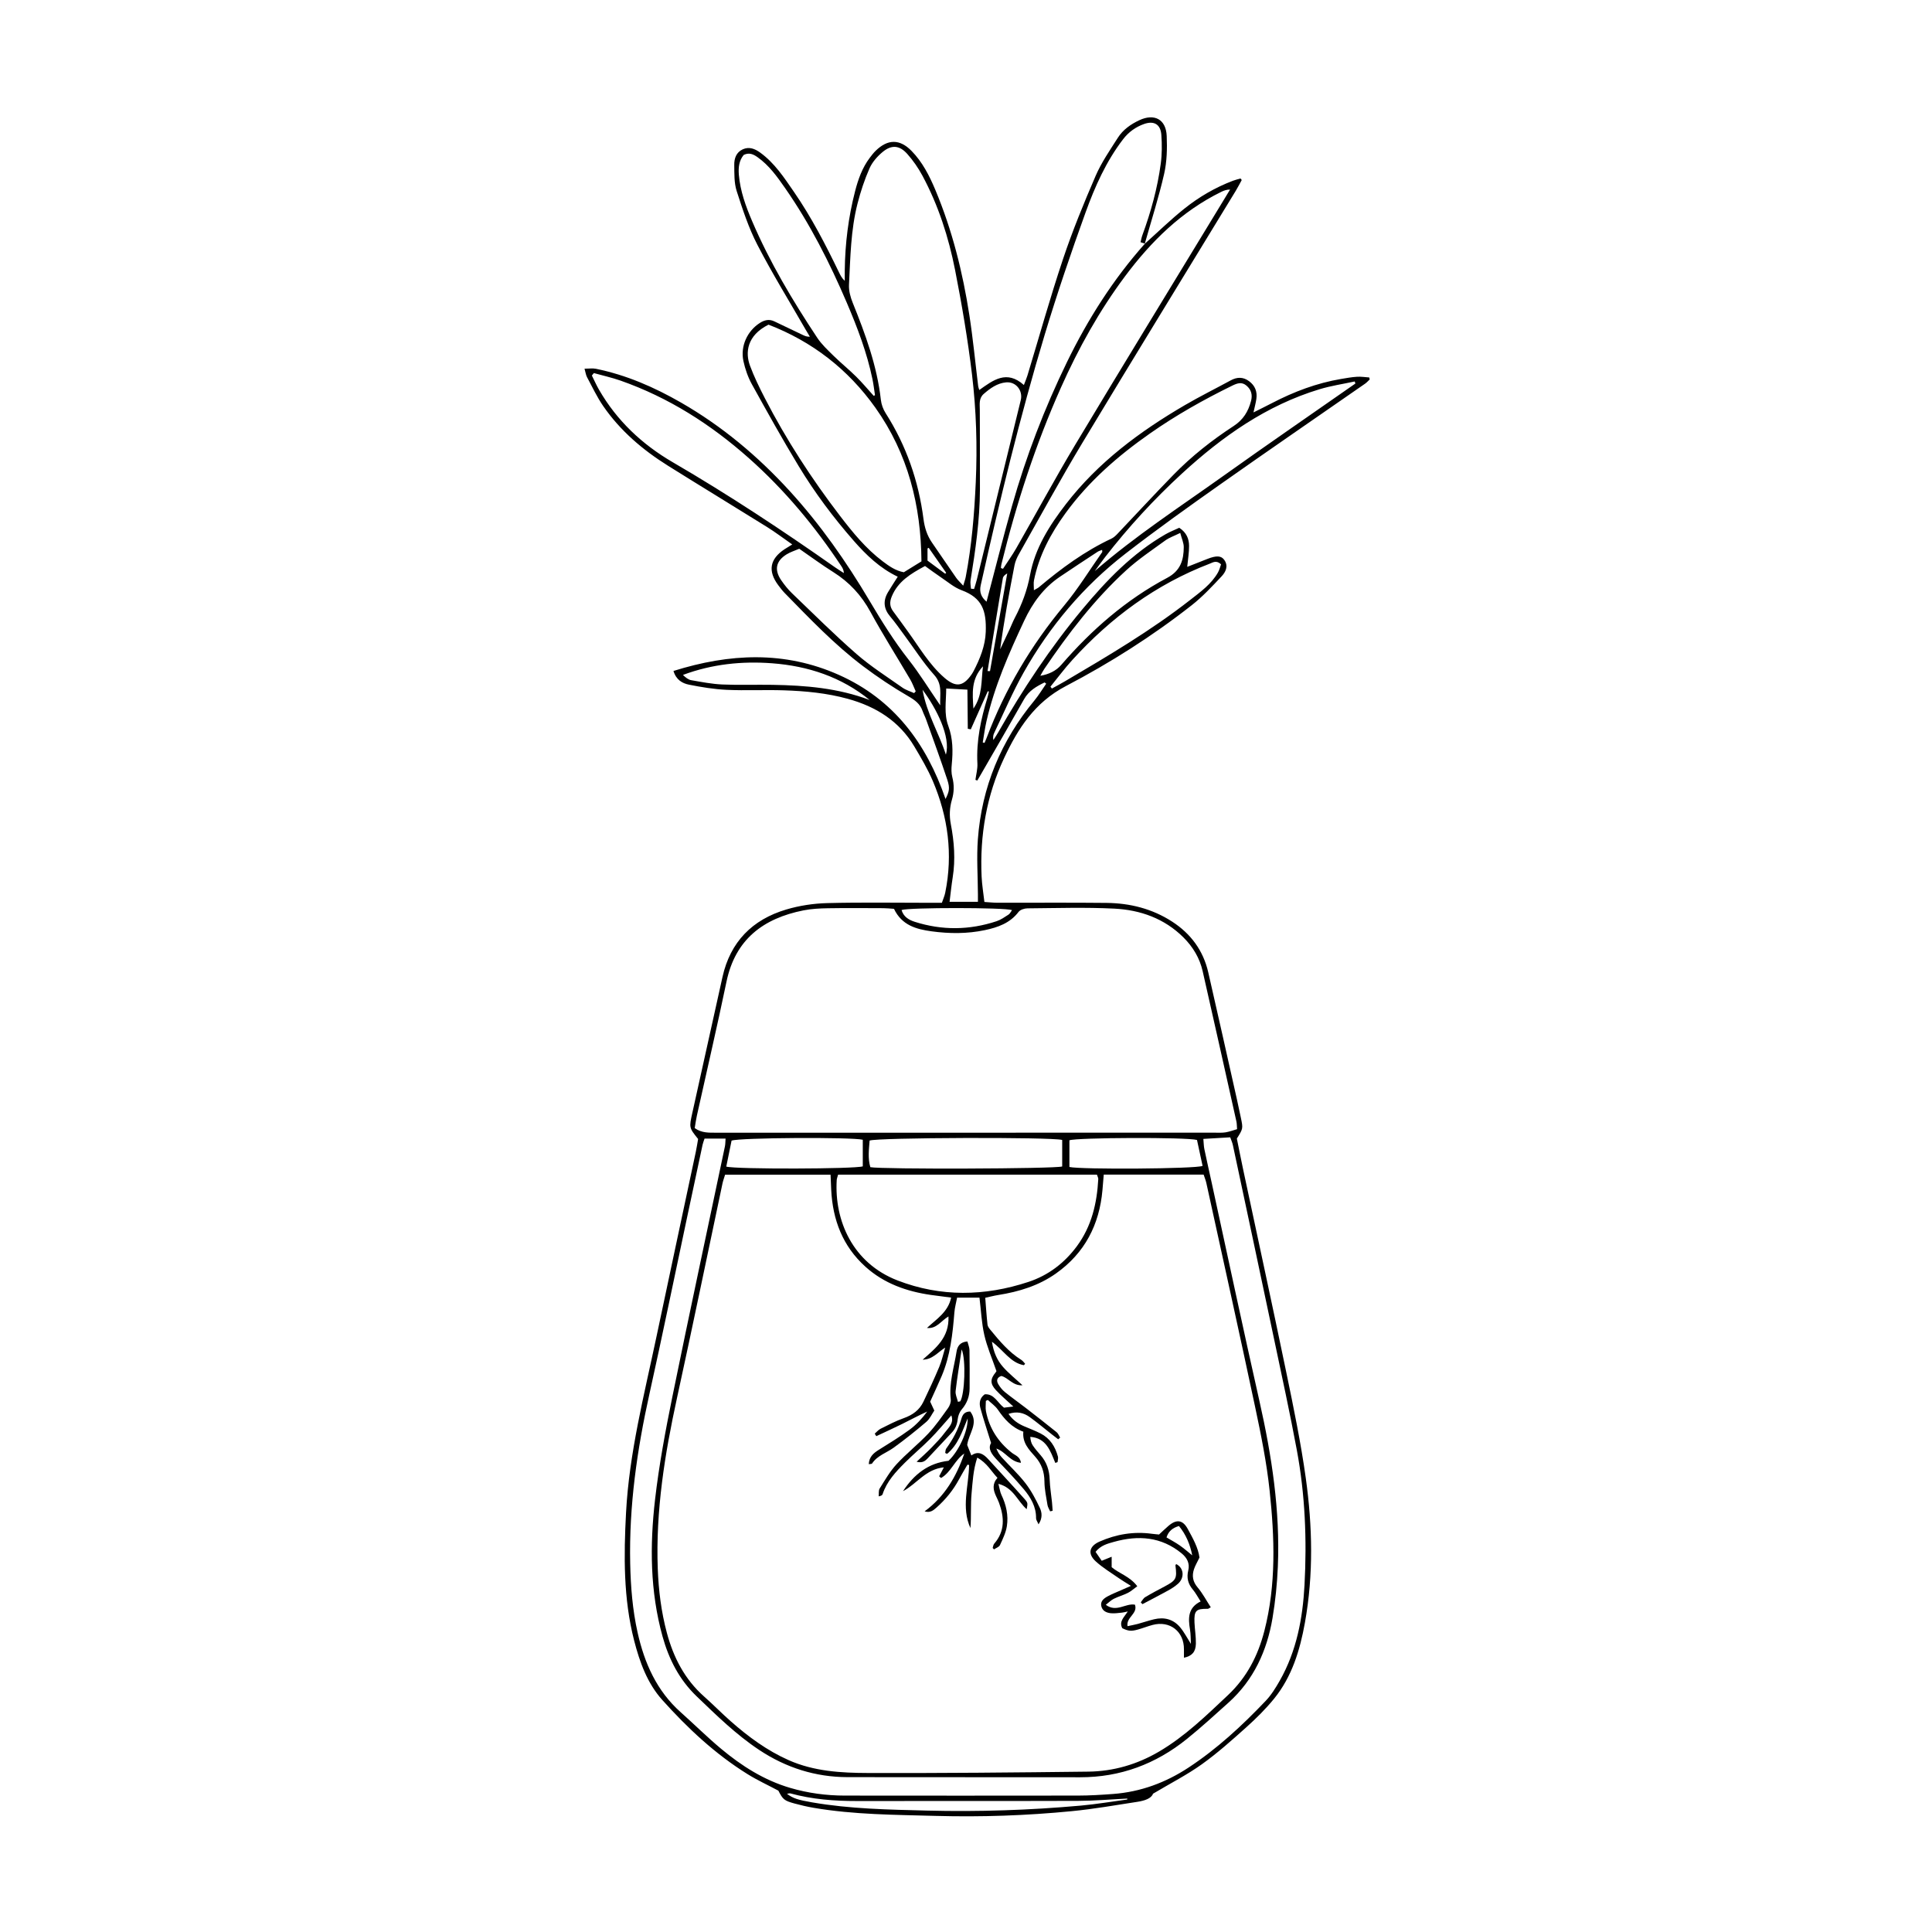 <?xml version="1.0" encoding="utf-8"?>
<!-- Generator: Adobe Illustrator 24.1.2, SVG Export Plug-In . SVG Version: 6.00 Build 0)  -->
<svg version="1.1" id="Layer_1" xmlns="http://www.w3.org/2000/svg" xmlns:xlink="http://www.w3.org/1999/xlink" x="0px" y="0px"
	 viewBox="0 0 2268 2268" style="enable-background:new 0 0 2268 2268;" xml:space="preserve">
<g>
	<path d="M1344.02,286.04c15.38-13.76,30.19-28.21,46.28-41.08c17.21-13.76,36.27-24.87,57.01-32.76c2.9-1.1,5.96-1.81,8.94-2.7
		c0.48,0.61,0.96,1.23,1.44,1.84c-2.34,4.24-4.53,8.57-7.04,12.7c-59.98,98.47-120.36,196.68-179.81,295.46
		c-25.93,43.09-50,87.3-74.77,131.08c-2.27,4.01-4.22,8.46-5.1,12.94c-6.34,32.67-12.37,65.4-16.85,98.72
		c3.69-7.8,7.4-15.58,11.04-23.4c2.11-4.53,3.88-9.23,6.2-13.64c8.39-15.97,14.52-32.37,17.88-50.45
		c5.84-31.42,22.82-58.08,42.1-83.06c37.91-49.1,86.73-85.27,139.76-116.19c17.54-10.23,35.78-19.26,53.63-28.97
		c7.46-4.06,14.54-4.24,21.53,0.91c7.15,5.27,9.87,12.41,8.58,21.02c-0.73,4.84-2.03,9.6-3.36,15.68
		c7.92-3.99,14.98-7.44,21.95-11.06c25.59-13.31,52.3-23.39,80.83-28.22c6.24-1.06,12.5-2.18,18.8-2.58
		c4.74-0.3,9.55,0.51,14.32,0.82c0.18,0.78,0.36,1.57,0.54,2.35c-1.81,1.67-3.45,3.59-5.46,4.98
		c-56.36,39.18-112.99,77.98-169.08,117.55c-37.84,26.69-75.58,53.6-112.17,81.95c-49.29,38.18-88.92,85.29-119.54,139.52
		c-12.9,22.85-23.16,47.2-34.54,70.91c-1.12,2.34-1.66,4.95-0.98,8.38c1.79-2.82,3.7-5.57,5.35-8.46
		c29.11-51.05,61.51-99.92,99.15-145.08c28.23-33.87,58.66-65.62,97.42-87.93c5.35-3.08,11.17-5.32,16.28-7.71
		c8.69,5.69,11.47,13.12,11.52,21.33c0.05,7.52-1.27,15.06-2.17,24.56c8.47-3.33,16.01-6.29,23.54-9.27
		c10.69-4.23,16.45-4.01,20.07,1.26c5,7.27,1.43,14.14-3.25,19.12c-11.11,11.84-22.32,23.88-35.03,33.87
		c-46.23,36.34-95.97,67.83-147.85,94.99c-36.63,19.18-56.19,49.9-72.43,84.46c-20.64,43.92-28.64,90.66-26.43,139.08
		c0.45,9.79,2.12,19.52,3.29,29.86c6.34,0.39,10.91,0.92,15.48,0.93c42.66,0.07,85.33-0.3,127.99,0.17
		c27.45,0.31,53.49,6.81,76.85,21.92c21.96,14.2,36.56,33.92,42.44,59.49c11.43,49.69,22.48,99.46,33.67,149.2
		c1.61,7.15,3.11,14.33,4.61,21.5c2.69,12.83,2.67,12.84-4.68,24.55c2.28,11.22,4.69,23.59,7.31,35.91
		c16.93,79.53,34.26,158.97,50.74,238.59c8.5,41.09,17.04,82.27,22.83,123.79c7.89,56.6,9.21,113.59-1.01,170.19
		c-5.78,32.04-15.13,63.12-36.09,88.95c-9.82,12.11-21.07,23.23-32.69,33.66c-16.83,15.11-33.81,30.26-52.16,43.4
		c-17.21,12.32-36.29,22.05-57.35,34.58c-1.92,5.61-9.93,8.24-18.3,9.52c-25.65,3.94-51.26,8.47-77.06,10.98
		c-53.07,5.17-106.38,7.03-159.65,5.55c-47.87-1.33-95.94-1.36-143.39-9.49c-7.54-1.29-15.03-3.02-22.41-5.04
		c-12.18-3.34-13.66-4.74-19-15.11c-12.26-6.52-24.71-12.25-36.25-19.43c-37.95-23.59-70.31-53.94-99.97-86.96
		c-17.66-19.66-26.58-44.49-33.11-69.88c-12.68-49.37-12.15-99.63-9.49-149.99c3.72-70.27,21.28-138.16,35.71-206.58
		c15.26-72.39,30.81-144.71,46.2-217.07c1.1-5.18,1.87-10.42,2.7-15.08c-10.67-13.25-10.66-13.25-6.71-31.01
		c11.77-53.02,23.53-106.05,35.3-159.08c9.18-41.35,35.07-67.48,74.9-79.32c15.45-4.59,32-7.1,48.12-7.51
		c40.3-1.04,80.65-0.35,120.98-0.35c4.28,0,8.57,0,13.57,0c1.5-4.45,3.15-8.03,3.92-11.79c9.23-45.22,3.36-88.95-14.5-131.05
		c-5.95-14.02-13.84-27.29-21.63-40.44c-17.82-30.08-45.2-47.08-78.29-56.19c-24.61-6.77-49.79-9.13-75.1-9.96
		c-22.31-0.73-44.69,0.46-66.98-0.57c-14.86-0.69-29.74-3.14-44.35-6.07c-7.63-1.53-14.96-5.52-18.16-16.09
		c65.69-20.61,130.33-23.83,194.13,4.6c64.43,28.71,102.77,80.41,125.25,145.69c4.27-8.6,5.39-12.53,2.09-22.52
		c-7.84-23.7-16.47-47.13-24.84-70.65c-1.23-3.45-3-6.7-4.21-10.15c-2.92-8.37-8.92-12.75-16.63-17.22
		c-18.36-10.66-36.17-22.49-53.13-35.28c-33.62-25.35-62.61-55.84-91.98-85.83c-2.78-2.84-5.23-6.05-7.62-9.25
		c-12.5-16.71-10.04-30.78,7.34-42.28c2.41-1.59,4.9-3.06,9.03-5.62c-10.61-7.38-19.78-14.37-29.53-20.45
		c-38.73-24.14-77.76-47.81-116.44-72.03c-29.63-18.55-55.94-41.01-75.92-69.96c-7.33-10.62-12.87-22.49-19-33.91
		c-1.34-2.49-1.67-5.52-2.94-9.97c5.34,0,9.51-0.68,13.38,0.11c35.64,7.26,68.49,21.61,99.9,39.65
		c48.13,27.64,90.13,62.9,127.44,103.68c36.1,39.47,66.64,83.11,93.91,129.1c14.1,23.77,28.65,47.21,45.82,69.05
		c12.91,16.43,23.91,34.36,37.09,53.57c-0.51-13.44,2.87-24.54-7.01-35.58c-13.04-14.58-23.66-31.31-35.36-47.09
		c-5.36-7.22-10.47-14.66-16.29-21.5c-7.71-9.07-8.66-18.43-2.7-28.51c3.51-5.95,7.36-11.71,11.51-18.29
		c-20.83-9.88-36.91-25.34-51.63-42.13c-23.98-27.35-45.78-56.48-64.61-87.59c-19.14-31.61-37.16-63.92-55.03-96.27
		c-4.6-8.33-7.84-17.76-9.88-27.09c-3.84-17.59,4.65-35.52,19.37-44.87c5.54-3.52,10.94-4.65,16.95-1.78
		c11.12,5.3,22.24,10.62,33.36,15.93c2.29,1.09,4.58,2.19,8.33,2.07c-1.77-2.95-3.58-5.88-5.3-8.87
		c-18.91-32.92-38.89-65.29-56.31-98.98c-10.33-19.97-17.43-41.76-24.35-63.25c-3.07-9.54-2.66-20.36-2.82-30.62
		c-0.12-7.52,2.33-14.79,9.97-18.25c7.48-3.38,14.13-0.76,20.49,3.83c16.87,12.2,28.05,29.34,39.55,46
		c20.67,29.96,37.34,62.27,53.15,95c1.57,3.25,3.21,6.46,6.56,9.56c0-4.12-0.04-8.25,0.01-12.37c0.38-31.45,4.26-62.46,12.13-92.92
		c3.6-13.92,8.37-27.44,17.18-39.11c2.2-2.92,4.45-5.86,7.06-8.4c14.17-13.77,28.17-13.87,41.97,0.2
		c12.81,13.05,20.99,29.14,27.98,45.8c19.85,47.3,32.17,96.73,39.98,147.26c4.27,27.62,6.92,55.5,10.34,83.25
		c0.15,1.21,0.67,2.38,1.28,4.43c16.29-11.56,32.08-23.99,52.35-5.86c1.75-4.64,3.15-7.81,4.15-11.1
		c13.85-45.59,26.65-91.53,41.77-136.69c11.09-33.13,24.38-65.59,38.27-97.67c6.82-15.75,16.82-30.2,26.1-44.78
		c6.01-9.45,15.09-15.87,25.25-20.62c17.63-8.24,31.27-1.13,32.12,18.4c0.64,14.85,0.26,30.26-3.02,44.65
		c-6.29,27.54-14.97,54.54-22.66,81.76c-1.49-0.47-2.97-0.95-5.02-1.6c0.78-3.08,1.2-5.67,2.09-8.1
		c10.02-27.3,17.78-55.24,21.63-84.06c1.49-11.14,1.51-22.65,0.69-33.88c-0.9-12.35-8.62-16.87-20.28-12.73
		c-9.9,3.51-18.19,9.47-24.69,17.98c-19.89,26.02-33.08,55.66-44.04,86.01c-17.08,47.3-33.32,94.98-47.84,143.13
		c-29.26,97.04-53.09,195.52-75.21,294.41c-1.9,8.51,1.09,14.32,6.87,19.22c10.01-37.82,19.36-75.3,29.89-112.45
		c16.48-58.15,38.07-114.46,64.51-168.81C1276.99,374.8,1306.75,327.92,1344.02,286.04z M851.19,1379.01
		c-1.21,4.02-2.38,7.1-3.06,10.29c-17.75,83.78-35.03,167.67-53.3,251.34c-14.47,66.29-25.21,132.88-22.67,201.03
		c0.95,25.37,4.07,50.45,10.65,75.02c7.74,28.93,20.92,54.64,43.72,74.85c10.71,9.49,20.73,19.77,31.48,29.22
		c20.58,18.11,42.48,34.26,67.77,45.48c29.75,13.19,61.51,15,93.07,15.1c86.29,0.26,172.59-0.57,258.88-1.61
		c29.45-0.36,57.18-8.46,82.77-23.47c30.48-17.87,55.46-42.27,80.97-66.29c22.28-20.98,35.29-46.39,42.76-75.34
		c14.05-54.5,12.05-109.8,6.19-164.88c-3.48-32.7-10.02-65.18-16.86-97.4c-18.66-88.01-38.2-175.84-57.45-263.73
		c-0.69-3.13-1.97-6.14-3.16-9.76c-39.18,0-77.63,0-117.24,0c-0.54,6.42-1,12.3-1.52,18.16c-3.59,40.76-20.84,74.03-54.55,97.9
		c-20.28,14.36-43.47,21.44-67.79,25.29c-4.82,0.76-9.56,2.03-15.25,3.26c0.89,11.15,1.53,21.36,2.64,31.52
		c0.23,2.12,1.88,4.28,3.33,6.04c10.79,13.15,21.68,26.2,36.38,35.37c1.73,1.08,2.97,2.96,4.44,4.47c-0.47,0.58-0.93,1.16-1.4,1.74
		c-15.92-2.78-23.89-17.65-37.56-27.54c1.95,12.56,6.25,21.91,13.05,29.62c6.54,7.42,14.41,13.68,22.84,21.5
		c-11.57,0.75-16.66-9.09-24.94-10.93c-5.6,2.03-5.71,5.91-3.41,9.76c2.01,3.37,4.61,6.64,7.65,9.11
		c7.75,6.29,15.96,12.03,23.86,18.14c12.37,9.56,24.7,19.17,36.87,28.98c1.88,1.51,2.81,4.19,4.18,6.33
		c-0.77,0.66-1.54,1.33-2.31,1.99c-2.48-1.91-4.98-3.79-7.44-5.72c-8.63-6.79-17.05-13.88-25.94-20.31
		c-7.19-5.2-15.28-7.07-24.97-3.76c5.07,7.3,11.27,11.49,18.4,14.54c6.43,2.75,13,5.23,19.22,8.41c11.1,5.67,17.23,15.4,20.41,27.11
		c0.54,2-0.26,4.36-0.43,6.56c-0.89,0.31-1.77,0.62-2.66,0.93c-5.78-14.1-10.54-29.25-29.35-30.6c0.24,3.76,1.02,7.17,2.82,9.9
		c2.73,4.15,6.07,7.94,9.35,11.7c7.1,8.16,10.21,17.59,10.58,28.39c0.31,8.94,1.82,17.84,2.73,26.77c0.34,3.33,0.5,6.68,0.74,10.02
		c-0.97,0.22-1.95,0.43-2.92,0.65c-1.07-2.47-2.68-4.85-3.1-7.43c-1.5-9.18-3.52-18.41-3.59-27.64
		c-0.08-11.33-3.39-20.69-10.89-29.12c-7.27-8.17-15.18-16.25-13.88-29.31c-13.66-4.85-22.27-14.71-29.93-25.88
		c-3.02-4.4-7.77-7.62-11.73-11.38c-0.78,0.36-1.55,0.72-2.33,1.08c0,4.06-0.65,8.24,0.11,12.15c3.94,20.12,14.37,36.23,30.54,48.89
		c3.76,2.95,9.7,4.45,10.49,11.69c-12.75-1.34-18.19-13.23-28.85-16.76c1.64,4,3.79,7.52,6.51,10.51
		c9.19,10.09,19.35,19.41,27.66,30.16c6.82,8.82,12.17,18.97,16.94,29.11c2.5,5.33,3.26,11.98-1.59,19.19
		c-1.36-3.26-2.89-5.2-2.87-7.12c0.18-13.59-6.29-24.47-14.52-34.23c-9.86-11.7-20.39-22.85-30.97-33.92
		c-6.39-6.69-11.5-13.31-7.32-20.26c-4.7-15.15-9.03-28-12.58-41.05c-1.61-5.92-0.69-11.94,5.17-16.1
		c11.32-0.64,14.86,10.02,22.56,15.72c3.08-0.38,6.5-0.79,10.97-1.34c-7.49-7-14.37-12.73-20.41-19.24
		c-7.04-7.59-6.73-13.11-0.25-20.96c0.8-0.97,1.23-2.25,0.81-1.45c-5.22-15.15-11.02-28.35-14.18-42.15
		c-3.22-14.07-3.85-28.73-5.72-44.04c-8.21,0-16.3,0-26.26,0c-1.12,5.93-2.72,11.54-3.18,17.25c-2.07,25.63-4.83,51.09-15.04,75.05
		c-4.3,10.08-8.98,20-13.4,29.81c1.54,3.32,2.91,6.28,4.85,10.46c-2.93,4.28-5.27,9.77-9.33,13.24
		c-12.39,10.57-25.16,20.75-38.34,30.32c-8.51,6.17-19.26,9.24-25.44,18.66c-0.35,0.54-1.79,0.37-3.83,0.71
		c0.48-8.71,5.59-12.99,11.92-16.92c12.13-7.53,24.32-15.04,35.85-23.44c8.1-5.9,14.95-13.43,20.87-21.43
		c-10.35,4.72-20.06,9.96-29.94,14.84c-9.86,4.88-19.9,9.41-29.86,14.09c-0.61-0.98-1.22-1.97-1.83-2.95
		c2.28-1.96,4.28-4.48,6.89-5.77c8.94-4.45,17.84-9.15,27.22-12.46c10.35-3.65,18.37-9.47,23.07-19.31
		c6.44-13.51,12.8-27.08,18.56-40.88c3.02-7.25,4.69-15.06,6.97-22.62c-8.74,5.51-14.9,14.07-26.44,14.19
		c15.18-13.42,31.36-25.85,30.28-50.77c-8.99,5.39-13.88,14.73-25.25,13.54c11.09-10.37,24.83-18.65,28.39-35.64
		c-8.53-1.12-16.08-2.04-23.6-3.11c-28.61-4.08-55.04-13.38-76.9-33.04c-26.86-24.16-38.57-55.19-40.3-90.59
		c-0.27-5.53-0.47-11.06-0.74-17.51C933.26,1379.01,892.85,1379.01,851.19,1379.01z M1049.47,1066.89
		c-4.59-0.3-8.53-0.76-12.48-0.77c-21.66-0.07-43.33-0.28-64.98,0.08c-9.62,0.16-19.39,0.63-28.79,2.5
		c-47.15,9.38-80.04,33.97-90.4,83.78c-10.92,52.51-23.14,104.75-34.73,157.13c-1.06,4.78-1.7,9.66-2.57,14.66
		c8.23,5.95,16.95,5.42,25.52,5.42c195.28,0.01,390.57,0.01,585.85-0.01c4,0,8.06,0.23,11.97-0.43c4.41-0.74,8.68-2.36,13.37-3.7
		c-0.32-3.87-0.23-6.52-0.79-9.02c-13.14-58.85-26.25-117.71-39.63-176.51c-3.48-15.29-11.38-28.44-22.45-39.48
		c-22.4-22.34-50.65-32.34-81.21-33.89c-33.91-1.72-67.96-0.59-101.95-0.33c-3.59,0.03-8.53,1.57-10.51,4.18
		c-10.06,13.24-24.33,18.17-39.52,21.39c-20.72,4.39-41.69,4.23-62.55,1.4C1075.74,1090.86,1058.65,1086.29,1049.47,1066.89z
		 M1412.63,1336.98c0.46,4.94,0.46,8.52,1.18,11.96c2.64,12.72,5.54,25.4,8.31,38.09c18.75,85.96,37.03,172.02,56.38,257.84
		c14.42,63.97,24.34,128.35,21.58,194.1c-0.85,20.24-2.89,40.56-6.26,60.52c-6.49,38.42-22.05,72.62-51.6,99.2
		c-16.09,14.47-32.08,29.1-48.91,42.68c-36.48,29.43-78.11,45.06-125.4,44.98c-91-0.16-182,0.05-272.99-0.14
		c-37.68-0.08-72.17-11.04-103.59-31.86c-27.11-17.96-50.14-40.58-73.49-62.97c-20.48-19.64-32.65-43.6-40.07-70.29
		c-14.69-52.87-15.02-106.88-8.81-160.69c4.69-40.62,12.23-81.02,20.41-121.12c19.97-97.96,41.05-195.69,61.62-293.53
		c0.57-2.73,0.49-5.6,0.77-9.14c-9.01,0-16.81,0-24.69,0c-0.91,2.81-1.82,4.96-2.3,7.21c-6.23,29-12.4,58.01-18.57,87.02
		c-14.56,68.45-28.62,137.01-43.79,205.33c-14.57,65.62-24.05,131.63-22.62,199.08c0.58,27.46,2.73,54.57,8.72,81.31
		c8.02,35.81,22.39,68.31,50.5,93.37c15.9,14.18,31.06,29.24,47.39,42.89c24.19,20.21,50.56,36.99,81.21,46
		c20.93,6.16,42.34,9.02,64.1,9.04c91.33,0.09,182.66,0.14,273.99-0.01c13.63-0.02,27.28-0.88,40.88-1.89
		c32.3-2.38,61.79-13.31,88.69-31.01c33.58-22.09,62.91-49.27,90.52-78.28c6.57-6.9,11.77-15.34,16.52-23.69
		c19.77-34.75,26.96-73.16,29.07-112.27c2.86-52.99,0.74-106.01-8.99-158.32c-8.1-43.56-17.56-86.88-26.69-130.25
		c-16-75.98-32.21-151.92-48.4-227.86c-0.66-3.09-2.04-6.04-3.13-9.18C1433.28,1335.75,1423.49,1336.33,1412.63,1336.98z
		 M1130.75,687.51c1.38-4.73,2.4-7.4,2.92-10.16c7.03-36.72,10.1-73.92,11.79-111.17c1.91-42.31,0.61-84.72-4.43-126.71
		c-4.92-40.96-11.84-81.75-19.8-122.24c-7.59-38.67-19.66-76.2-38.45-111.12c-4.85-9.01-10.85-17.66-17.64-25.31
		c-9.14-10.31-18.5-11.12-29.05-2.36c-6.22,5.17-12.14,11.91-15.35,19.2c-5.87,13.32-10.5,27.35-14.11,41.47
		c-7.97,31.18-8.34,63.32-9.99,95.21c-0.36,6.99,1.73,14.56,4.4,21.17c14.87,36.87,28.54,73.99,33.02,113.89
		c0.6,5.38,2.67,11.06,5.59,15.63c24.28,38.04,38.65,79.59,44.43,124.16c1.32,10.16,4.17,19.42,10.02,27.84
		c9.5,13.69,18.77,27.53,28.3,41.2C1124.38,681.06,1127.04,683.43,1130.75,687.51z M983.86,1378.92c-0.83,3.14-1.52,4.7-1.62,6.3
		c-2.89,47.63,18.72,97.57,71.45,117.93c50.65,19.55,102.28,18.63,153.55,1.72c23.36-7.7,42.31-22.12,56.99-42.01
		c17.28-23.42,23.5-50.33,25.05-78.72c0.08-1.49-0.91-3.04-1.61-5.22C1186.42,1378.92,1085.43,1378.92,983.86,1378.92z M1081.7,659
		c-0.52-65.4-15.66-126.29-54.06-180.37c-32.29-45.48-74.57-77.87-125.47-97.51c-25.58,12.77-27.43,32.96-21.73,48.22
		c4.86,13.04,11.02,25.66,17.41,38.06c25.08,48.69,54.81,94.49,88.06,137.93c14.95,19.53,30.54,38.72,50.44,53.72
		c7.44,5.61,15.02,10.96,24.68,12.72C1067.68,667.65,1074.13,663.67,1081.7,659z M1174.98,666.82c0.82,0.29,1.65,0.59,2.47,0.88
		c5.22-8.04,10.83-15.86,15.59-24.16c23.16-40.48,45.29-81.58,69.27-121.57c54.84-91.45,110.56-182.38,165.92-273.51
		c5.26-8.65,10.51-17.3,15.77-25.95c-4.36,0.04-7.35,1.25-10.25,2.67c-46.66,22.87-82.49,58.21-113.11,99.24
		c-30.22,40.49-54.6,84.4-75.18,130.55c-29.82,66.89-52.35,136.18-69.84,207.19C1175.24,663.67,1175.18,665.26,1174.98,666.82z
		 M1213.71,692.85c3.1-1.81,4.61-2.43,5.8-3.43c26.32-22.18,53.9-42.45,85.24-57.14c2.62-1.23,4.93-3.41,6.97-5.55
		c21.99-23.13,43.62-46.61,65.91-69.45c21.24-21.76,45.11-40.56,70.52-57.14c11.3-7.37,17.2-17.08,20.44-29.4
		c1.89-7.17,0.37-13.17-5.29-18.02c-5.53-4.73-10.91-2.86-16.65-0.05c-33.58,16.42-66.06,34.72-96.69,56.18
		c-37.57,26.33-71.92,56.13-99.08,93.49c-17.4,23.93-31.21,49.63-37.09,78.97C1213.15,684.54,1213.71,688.01,1213.71,692.85z
		 M697.14,437.96c-0.78,0.96-1.55,1.92-2.33,2.88c2.77,5.54,5.26,11.24,8.35,16.6c20.98,36.43,50.68,64.28,86.68,85.23
		c65.45,38.09,128.52,79.78,190.43,123.31c3.37,2.37,6.9,4.52,10.36,6.77c-0.21-3.54-1.42-5.82-2.84-7.96
		c-31.07-46.85-66.7-89.7-108.9-127.12c-44.64-39.59-94-71.05-150.44-90.87C718.23,443.22,707.59,440.88,697.14,437.96z
		 M1025.74,464.76c0.47-0.31,0.94-0.61,1.41-0.92c-0.96-6.23-1.66-12.51-2.94-18.67c-6.45-31.16-17.71-60.72-30.18-89.87
		c-20.09-46.97-43.08-92.41-72.34-134.42c-9.31-13.37-18.8-26.74-32.41-36.36c-4.83-3.41-9.77-5.8-16.21-2.67
		c-5.46,6.59-6.44,14.68-5.73,23.16c1.59,19.2,8.09,37.05,15.58,54.55c20.67,48.28,47.45,93.2,76.39,136.86
		c5.23,7.89,12.43,14.58,19.25,21.28c8.55,8.39,17.92,15.95,26.43,24.36C1012.27,449.25,1018.85,457.16,1025.74,464.76z
		 M1085.92,664.46c-17.36,9.29-31.8,18.27-39,35.57c-2.74,6.59-2.63,12.03,1.61,17.67c5.79,7.7,11.36,15.56,17.03,23.35
		c13.66,18.79,25.28,39.14,43.16,54.64c12.93,11.21,21.61,10.47,31.37-3.31c0.96-1.35,1.87-2.76,2.64-4.23
		c7.63-14.58,13.9-30.07,14.46-46.34c0.86-24.94-4.11-39.97-28.41-48.96c-8.81-3.26-16.39-9.92-24.38-15.25
		C1098.14,673.42,1092.11,668.89,1085.92,664.46z M1148,1058.66c0-3.45,0.01-6.06,0-8.68c-0.11-21.58-1.66-43.28-0.07-64.73
		c4.54-61.28,27.13-115.57,66.38-162.95c5.1-6.16,9.25-13.12,13.84-19.71c-0.63-0.49-1.25-0.98-1.88-1.48
		c-9.51,4.62-18.44,9.68-24.06,19.62c-16.55,29.28-33.46,58.35-50.24,87.5c-1.55,2.69-3.13,5.36-4.69,8.04
		c-0.74-0.26-1.47-0.53-2.21-0.79c0.83-6.38,2.64-12.82,2.31-19.14c-1.4-26.75,4.13-52.32,11.87-77.61
		c0.69-2.26,1.09-4.62,1.62-6.93c-0.43-0.11-0.86-0.22-1.3-0.33c-6.64,14.9-13.29,29.8-19.93,44.7c-1.18-0.22-2.36-0.44-3.54-0.66
		c-0.15-15.58-0.3-31.16-0.44-45.92c-9.24-0.5-16.63-0.9-24.89-1.35c-0.04,15.08-2.8,29.71,2.45,43.89
		c5.48,14.81,5.57,29.94,4.05,45.35c-0.48,4.88-0.57,10.1,0.64,14.77c2.34,9.04,2.18,17.72-0.44,26.58
		c-2.78,9.38-3.18,18.75-1.3,28.57c3.97,20.68,5.58,41.56,2.22,62.59c-1.45,9.1-2.37,18.28-3.68,28.66
		C1126.4,1058.66,1137.01,1058.66,1148,1058.66z M1591.09,450.25c-0.25-0.82-0.49-1.63-0.74-2.45c-13.75,2.98-27.78,5.04-41.21,9.1
		c-62.31,18.84-114.08,55.38-161.33,98.73c-32.89,30.18-63.09,63.05-90.52,98.35c-4.17,5.37-8.08,10.94-12.11,16.42
		c47.81-41.48,100.55-75.77,151.63-112.23C1487.9,521.72,1539.64,486.19,1591.09,450.25z M1073.08,813.65
		c0.63-0.69,1.26-1.39,1.89-2.08c-2.13-4.66-3.87-9.55-6.45-13.95c-15.52-26.42-32-52.32-46.63-79.22
		c-10.68-19.64-24.85-34.98-43.64-46.78c-13.5-8.47-26.34-17.99-40.01-27.41c-5.21,2.25-10.36,3.8-14.78,6.53
		c-12.62,7.8-14.79,18.16-6.38,30.42c3.75,5.46,7.97,10.76,12.74,15.34c24.98,23.97,49.53,48.45,75.6,71.2
		c16.73,14.6,35.7,26.64,53.91,39.49C1063.41,810.08,1068.48,811.54,1073.08,813.65z M1246.92,1338.21
		c-12.21-3.54-217.76-2.85-226.07,0.72c-0.81,10.29-2.22,20.97,0.85,31.22c12.7,2.64,216.74,1.99,225.22-0.81
		C1246.92,1359.29,1246.92,1348.9,1246.92,1338.21z M1233.14,806.07c0.56,0.74,1.11,1.49,1.67,2.23c5.13-2.84,10.33-5.56,15.38-8.54
		c50.44-29.73,100.91-59.44,147.14-95.6c11.98-9.37,24.63-18.38,32.42-32.06c1.79-3.15,2.63-6.84,3.66-9.63
		c-5.52-5.21-9.5-2.22-13.34-0.74c-63.08,24.23-115.91,63.17-161.13,112.86C1249.83,784.61,1241.72,795.55,1233.14,806.07z
		 M1139.81,691.08c1.23,0.12,2.45,0.23,3.68,0.35c1.09-3.66,2.33-7.28,3.23-10.99c17.21-70.22,34.36-140.46,51.56-210.68
		c2.75-11.24-5.63-21.97-17.24-20.9c-10.34,0.95-18.55,6.9-26.21,13.55c-5.94,5.16-4.63,12.07-4.62,18.64
		c0.03,31.26,0.29,62.52,0.15,93.79c-0.17,35.75-5.24,71.02-10.98,106.21C1138.85,684.29,1139.63,687.74,1139.81,691.08z
		 M1385.51,625.61c-7.52,3.72-13.01,5.54-17.47,8.79c-15.58,11.36-31.8,22.11-45.96,35.08c-37.29,34.13-67.9,74.04-96.16,115.78
		c-1.74,2.57-3.12,5.37-4.66,8.07c10.12-1.76,18.49-5.8,24.57-12.84c35.62-41.19,76.13-76.56,124.34-102.14
		c15.63-8.3,19.4-20.82,19.46-36.06C1389.66,637.36,1387.28,632.42,1385.51,625.61z M1012.83,1337.97
		c-12.95-3.24-144.95-2.5-154.03,1.02c-1.97,9.65-4.11,20.14-6.22,30.49c11.55,3.29,151.83,2.85,160.25-0.3
		C1012.83,1359.07,1012.83,1348.68,1012.83,1337.97z M1405.17,1338.23c-12-3.42-141.6-2.88-149.77,0.38c0,10.42,0,21.03,0,31.32
		c13.33,3.11,147.95,2.28,156.34-1.26C1409.59,1358.74,1407.39,1348.51,1405.17,1338.23z M1293.77,645.51
		c-1.94,0.81-3.79,1.27-5.3,2.25c-14.75,9.69-29.51,19.36-44.13,29.24c-19.25,13.01-32.19,30.69-42.1,51.84
		c-17.86,38.12-34.71,76.47-44.16,117.65c-1.9,8.26-2.98,16.72-4.43,25.08c0.71,0.17,1.41,0.34,2.12,0.52
		c0.85-2.02,1.76-4.02,2.53-6.08c21.53-56.94,52.06-108.45,91.05-155.31c16.33-19.62,29.8-41.62,44.52-62.57
		C1294.15,647.74,1293.84,646.94,1293.77,645.51z M1020.95,821.76c-33.25-27.07-72.29-39.92-114.46-43.12
		c-35.54-2.69-70.65,0.93-104.78,13.67c3.11,3.01,6.28,5.58,9.8,6.19c12.09,2.11,24.25,4.49,36.47,5.03
		c19.61,0.85,39.28,0.09,58.92,0.41C945.63,804.58,984,807.72,1020.95,821.76z M1323.25,2112.47c0.02-0.37,0.05-0.74,0.07-1.11
		c-19.19,0.94-38.38,2.64-57.58,2.7c-86.58,0.29-173.15,0.03-259.73,0.19c-26.42,0.05-52.52-1.95-78.1-8.94
		c-1.02-0.28-2.26,0.22-4.08,0.44c7.09,5.42,13.02,7.21,29.37,10.05c44.76,7.76,90.06,8.53,135.24,9.68
		c60.23,1.54,120.44-0.51,180.48-5.87C1287.09,2117.97,1305.14,2114.89,1323.25,2112.47z M1188.03,1068.39
		c-8.92-3.19-121.27-3.16-129.69-0.11c2.32,7.91,8.48,11.61,15.56,13.86c32.09,10.21,64.21,9.85,96.11-0.76
		c4.95-1.65,9.45-4.84,13.9-7.72C1185.61,1072.55,1186.58,1070.31,1188.03,1068.39z M1082.97,809.71
		c4.93,28.09,19.33,50.97,27.41,76.16C1116.41,865.15,1099.27,831.52,1082.97,809.71z M1159.3,787.75c0.96,0.04,1.91,0.07,2.87,0.11
		c6.74-38.23,13.49-76.46,20.23-114.69c-2.61,1.43-4.76,3.35-5.14,5.57C1171.14,715.06,1165.25,751.41,1159.3,787.75z
		 M1142.7,831.85c10.99-15.94,8.94-32.18,11.25-49.68C1139.78,797.35,1141.59,813.66,1142.7,831.85z M1109.58,673.53
		c0.38-0.37,0.77-0.74,1.15-1.11c-6.84-9.78-13.68-19.56-20.51-29.34c-0.47,0.25-0.94,0.5-1.41,0.75c0,4.78,0,9.56,0,14.26
		C1096.07,663.48,1102.82,668.51,1109.58,673.53z"/>
	<path d="M1389.85,1946.03c0-3.33-0.03-6.58,0-9.83c0.21-20.99-16.56-34.09-36.88-28.64c-5.79,1.55-11.39,3.78-17.17,5.38
		c-8.01,2.22-11.21,1.83-18.33-1.56c-4.16-7.9,2.12-12.82,6.45-19.67c-2.86,0.6-4.78,1.19-6.74,1.37c-4.28,0.4-8.62,1.11-12.85,0.73
		c-5.13-0.46-10.08-2.48-11.45-8.13c-1.46-6.01,2.95-9.27,7.39-11.7c4.95-2.71,10.26-4.76,15.43-7.07
		c3.25-1.45,6.52-2.86,11.92-5.23c-5.81-3.67-9.99-6.08-13.92-8.84c-9.25-6.48-19.11-12.35-27.39-19.92
		c-9.81-8.96-7.7-17.87,4.49-23.24c19.62-8.65,40.11-12.07,61.5-9.14c2.6,0.36,5.23,0.54,8.3,0.85c3.68-3.38,7.24-6.84,11-10.07
		c9.5-8.17,16.82-7.25,22.71,3.51c6.04,11.03,12.28,22.1,13.77,33.62c-2.6,5.41-5.03,9.38-6.45,13.68
		c-2.55,7.73-1.46,14.57,4.22,21.31c5.91,7,10.26,15.32,15.5,23.39c-1.91,1-2.72,1.8-3.52,1.79c-13.82-0.21-16.21,2.09-15.61,16.11
		c0.36,8.3,1.81,16.59,1.64,24.87C1403.65,1939.34,1399.13,1944.07,1389.85,1946.03z M1409.43,1879.94
		c-3.4-5.26-5.84-10.01-9.2-13.99c-5.63-6.68-7.4-13.81-5.33-22.3c2.04-8.35-1.38-14.9-7.84-20.19
		c-23.89-19.53-50.83-21.45-79.3-13.47c-7.53,2.11-15.48,4.02-21.67,11.75c2.47,3.57,4.94,7.14,7.24,10.48
		c4.17-1.7,7.1-2.89,11.66-4.74c0,4.87,0,8.35,0,12.25c8.86,7.5,21.47,10.88,30.09,22.38c-4.32,3.12-7.41,5.99-11.04,7.8
		c-5.35,2.68-11.22,4.3-16.58,6.96c-3.18,1.58-5.79,4.3-9.34,7.03c12.57,9.37,23.08-2.13,34.2-0.16c3.7,10.7-10.46,14.55-8.73,25.24
		c4.35-0.94,8.16-1.59,11.88-2.59c6.43-1.73,12.74-3.93,19.21-5.48c12.02-2.88,22.77-0.12,30.74,9.46
		c4.73,5.68,8.16,12.45,12.62,19.43c-0.34-5.88-0.17-11.5-1.09-16.93C1394.72,1899.65,1394.42,1887.33,1409.43,1879.94z
		 M1399.58,1825.84c-2.53-12.81-7.29-24.36-15.59-34.43c-7.58,2.22-12.26,6.11-14.61,13.4c5.45,3.25,10.74,6.03,15.59,9.42
		C1390.06,1817.78,1394.73,1821.94,1399.58,1825.84z"/>
	<path d="M1102.48,1733.03c1.62-3.07,3.25-6.15,5.53-10.47c-21.23,1.98-31.92,19.58-47.95,27.94c12.79-19.6,29.64-33.01,53.43-35.65
		c11.92-11.12,22.97-34.89,22.45-49.77c-6.22,15.07-11.22,30.94-24.17,41.64c-0.73-0.36-1.46-0.73-2.19-1.09
		c0.38-1.74,0.26-3.86,1.22-5.17c7.94-10.85,14.11-22.51,17.96-35.46c1.22-4.11,3.55-8.04,10.22-7.99
		c10.41,13.67-1.87,25.78-3.57,39.26c1.32,3.31,2.89,7.26,4.9,12.3c8.12-5.74,14.24-1.74,19.85,4.42
		c14.12,15.49,28.43,30.81,42.37,46.46c4.37,4.91,3.96,5.28,2.7,12.23c-10.8-9.42-15.38-25.17-33.16-29.77
		c1.52,5.78,1.92,9.61,3.49,12.88c5.63,11.74,8.42,24.14,6.41,36.87c-1.21,7.62-4.79,14.98-8.08,22.09
		c-1.06,2.29-4.61,3.43-7.02,5.09c-0.52-0.56-1.05-1.12-1.57-1.69c0.59-1.7,0.75-3.78,1.85-5.04c12.77-14.72,11.82-30.99,5.65-47.88
		c-1.03-2.81-2.43-5.48-3.67-8.21c-3.2-7.04-4.58-14.01,1.82-21.16c-7.42-7.7-12.13-17.4-23.75-23.71
		c-4.81,14.62-5.4,28.46-6.65,41.9c-1.25,13.49-0.28,27.18-1.33,40.79c-11.07-24.25-1.95-49.35-1.57-74.06
		c-0.64-0.13-1.29-0.27-1.93-0.4c-3.27,5.67-6.69,11.26-9.78,17.03c-6.84,12.79-15.82,23.83-26.64,33.42
		c-3.69,3.27-7.48,6.42-13.87,4.35c23.57-17.31,37.37-40.95,46.58-67.87c-11.2,7.59-15.51,22-27.31,28.74
		C1103.96,1734.37,1103.22,1733.7,1102.48,1733.03z"/>
	<path d="M1076.02,1715.96c6.65-6.27,12.23-11.15,17.37-16.46c5.54-5.72,11.13-11.51,15.85-17.89c4.26-5.76,10.97-11.09,7.53-20.09
		c-8.32,9.32-16.09,18.74-24.63,27.39c-9.58,9.69-20.12,18.43-29.77,28.06c-10.85,10.82-21.35,22.03-26.29,37.13
		c-0.36,1.11-1.62,1.92-4.59,2.5c0.34-3.13-0.32-6.88,1.18-9.27c6.17-9.78,12.03-20.03,19.8-28.46
		c11.7-12.69,25.43-23.49,37.29-36.05c8.61-9.12,15.81-19.63,23.17-29.86c1.99-2.77,3.54-6.89,3.17-10.15
		c-2.19-19.32,3.9-37.54,6.81-56.16c0.95-6.11,4.01-11.21,12.72-11.9c0.9,3.57,2.4,6.85,2.46,10.16
		c0.28,14.98,0.21,29.97,0.15,44.95c-0.04,9.32-3,17.43-9.22,24.67c-2.6,3.02-4.32,7.51-4.76,11.51c-0.7,6.3-2.8,11.41-7.17,15.97
		c-9.42,9.82-18.51,19.96-27.92,29.79C1086.34,1714.77,1083.14,1717.84,1076.02,1715.96z M1124.54,1645.64
		c0.91-0.21,1.82-0.41,2.73-0.62c5.14-8.03,6.92-48.83,1.63-60.95c-2.63,17.58-5.29,33.21-7.09,48.93
		C1121.34,1637.06,1123.56,1641.42,1124.54,1645.64z"/>
	<path d="M1380.74,1836.08c8.99,4.41,10.19,15.95,2.1,23.12c-3.44,3.05-7.42,5.61-11.46,7.85c-9.99,5.53-20.16,10.74-30.25,16.07
		c-0.66-0.69-1.32-1.39-1.98-2.08c1.72-2.08,3.04-4.82,5.22-6.12c7.38-4.43,15.02-8.43,22.62-12.46
		c13.79-7.31,14.86-9.3,12.88-24.69C1379.8,1837.26,1380.43,1836.65,1380.74,1836.08z"/>
</g>
</svg>
